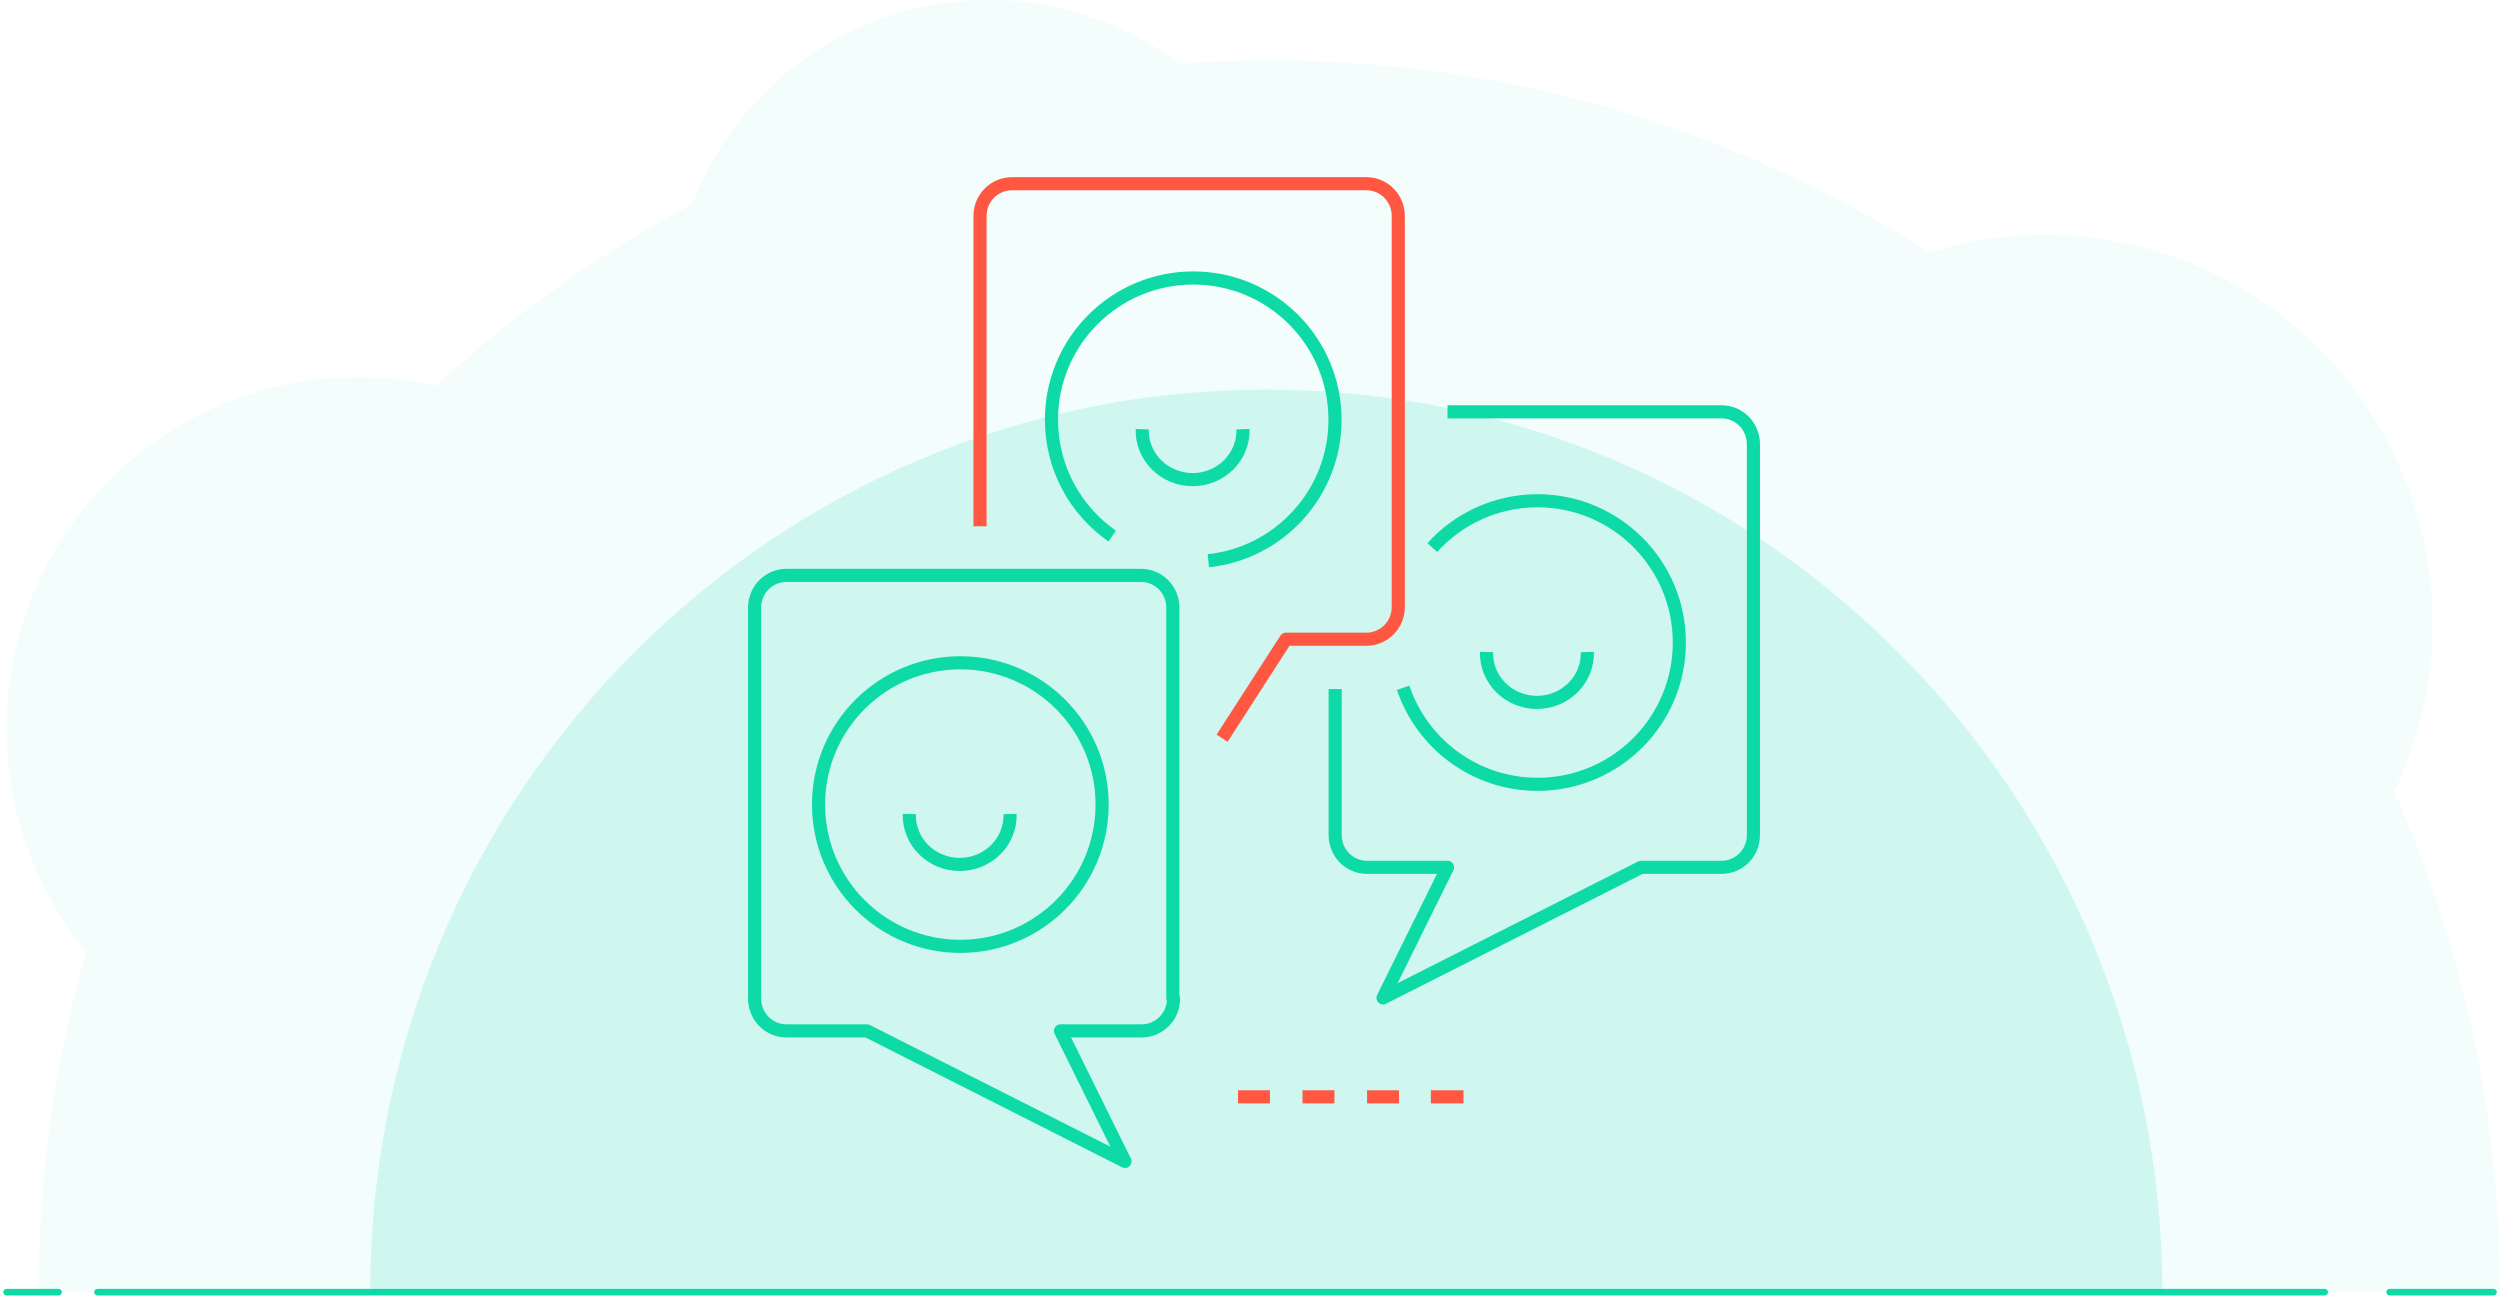 <?xml version="1.0" encoding="UTF-8"?> <svg xmlns="http://www.w3.org/2000/svg" width="381" height="198" viewBox="0 0 381 198" fill="none"><path d="M14.854 196.927H354.281" stroke="#0DDAA7" stroke-miterlimit="10" stroke-linecap="round"></path><path d="M8.917 196.927H1" stroke="#0DDAA7" stroke-miterlimit="10" stroke-linecap="round"></path><path d="M380.01 196.927L364.177 196.927" stroke="#0DDAA7" stroke-miterlimit="10" stroke-linecap="round"></path><path opacity="0.05" d="M381 196.927C381 169.756 375.24 143.945 364.867 120.644C368.6 112.877 370.707 104.175 370.707 94.967C370.707 62.297 344.253 35.793 311.587 35.793C305.48 35.793 299.56 36.727 294.013 38.462C264.947 19.938 230.44 9.208 193.427 9.208C188.813 9.208 184.253 9.369 179.72 9.716C171.64 3.603 161.56 0 150.653 0C130.04 0 112.467 12.918 105.533 31.095C91.32 38.649 78.173 47.991 66.413 58.8C62.6 57.946 58.627 57.466 54.547 57.466C24.973 57.466 1 81.461 1 111.062C1 123.954 5.56 135.804 13.133 145.04C8.413 161.508 5.88 178.937 5.88 196.927H381Z" fill="#0DDAA7"></path><path opacity="0.15" d="M329.542 196.927C329.542 120.964 268.396 59.375 192.979 59.375C117.563 59.375 56.417 120.964 56.417 196.927H329.542Z" fill="#0DDAA7"></path><path d="M153.936 124.057C153.965 125.056 153.787 126.05 153.414 126.981C153.041 127.912 152.48 128.76 151.764 129.476C151.048 130.193 150.192 130.762 149.246 131.151C148.3 131.539 147.283 131.74 146.257 131.74C145.23 131.74 144.213 131.539 143.267 131.151C142.321 130.762 141.465 130.193 140.749 129.476C140.033 128.76 139.472 127.912 139.099 126.981C138.726 126.05 138.548 125.056 138.577 124.057" stroke="#0DDAA7" stroke-width="2" stroke-miterlimit="10"></path><circle cx="146.353" cy="122.617" r="21.607" stroke="#0DDAA7" stroke-width="2" stroke-miterlimit="10"></circle><path d="M178.848 152.184C178.848 154.965 176.628 157.105 173.985 157.105H161.617L171.448 177L132.125 157.105H119.863C117.114 157.105 115 154.858 115 152.184V92.605C115 89.824 117.22 87.685 119.863 87.685H173.879C176.628 87.685 178.742 89.931 178.742 92.605V152.184H178.848Z" stroke="#0DDAA7" stroke-width="2" stroke-miterlimit="10" stroke-linejoin="round"></path><path d="M241.907 99.364C241.936 100.363 241.758 101.357 241.385 102.288C241.012 103.218 240.451 104.067 239.735 104.783C239.019 105.499 238.163 106.069 237.217 106.457C236.271 106.846 235.255 107.046 234.228 107.046C233.201 107.046 232.184 106.846 231.238 106.457C230.292 106.069 229.436 105.499 228.72 104.783C228.004 104.067 227.443 103.218 227.07 102.288C226.697 101.357 226.52 100.363 226.548 99.364" stroke="#0DDAA7" stroke-width="2" stroke-miterlimit="10"></path><path d="M218.279 83.451C222.234 79.07 227.957 76.316 234.324 76.316C246.257 76.316 255.93 85.99 255.93 97.923C255.93 109.856 246.257 119.53 234.324 119.53C224.799 119.53 216.714 113.368 213.838 104.813" stroke="#0DDAA7" stroke-width="2" stroke-miterlimit="10"></path><path d="M220.602 62.763H262.357C265.105 62.763 267.219 65.009 267.219 67.683V127.262C267.219 130.043 265 132.182 262.357 132.182H250.095L210.771 152.078L220.602 132.182H208.34C205.592 132.182 203.478 129.936 203.478 127.262V105.013" stroke="#0DDAA7" stroke-width="2" stroke-miterlimit="10" stroke-linejoin="round"></path><path d="M189.433 65.411C189.462 66.41 189.284 67.404 188.911 68.335C188.538 69.265 187.977 70.114 187.261 70.83C186.545 71.546 185.689 72.116 184.743 72.504C183.797 72.893 182.781 73.094 181.754 73.094C180.727 73.094 179.71 72.893 178.764 72.504C177.818 72.116 176.962 71.546 176.246 70.83C175.53 70.114 174.969 69.265 174.596 68.335C174.223 67.404 174.046 66.41 174.074 65.411" stroke="#0DDAA7" stroke-width="2" stroke-miterlimit="10"></path><path d="M184.151 85.456C195.002 84.307 203.456 75.126 203.456 63.97C203.456 52.037 193.783 42.364 181.85 42.364C169.917 42.364 160.243 52.037 160.243 63.97C160.243 71.313 163.905 77.8 169.503 81.704" stroke="#0DDAA7" stroke-width="2" stroke-miterlimit="10"></path><path d="M149.355 80.198V32.92C149.355 30.139 151.575 28 154.218 28H208.235C210.983 28 213.097 30.246 213.097 32.92V92.499C213.097 95.28 210.877 97.42 208.235 97.42H195.972L186.247 112.502" stroke="#FF5741" stroke-width="2" stroke-miterlimit="10" stroke-linejoin="round"></path><path d="M208.34 167.159H213.203" stroke="#FF5741" stroke-width="2" stroke-miterlimit="10" stroke-linejoin="round"></path><path d="M198.509 167.159H203.372" stroke="#FF5741" stroke-width="2" stroke-miterlimit="10" stroke-linejoin="round"></path><path d="M188.678 167.159H193.541" stroke="#FF5741" stroke-width="2" stroke-miterlimit="10" stroke-linejoin="round"></path><path d="M218.065 167.159H223.034" stroke="#FF5741" stroke-width="2" stroke-miterlimit="10" stroke-linejoin="round"></path></svg> 